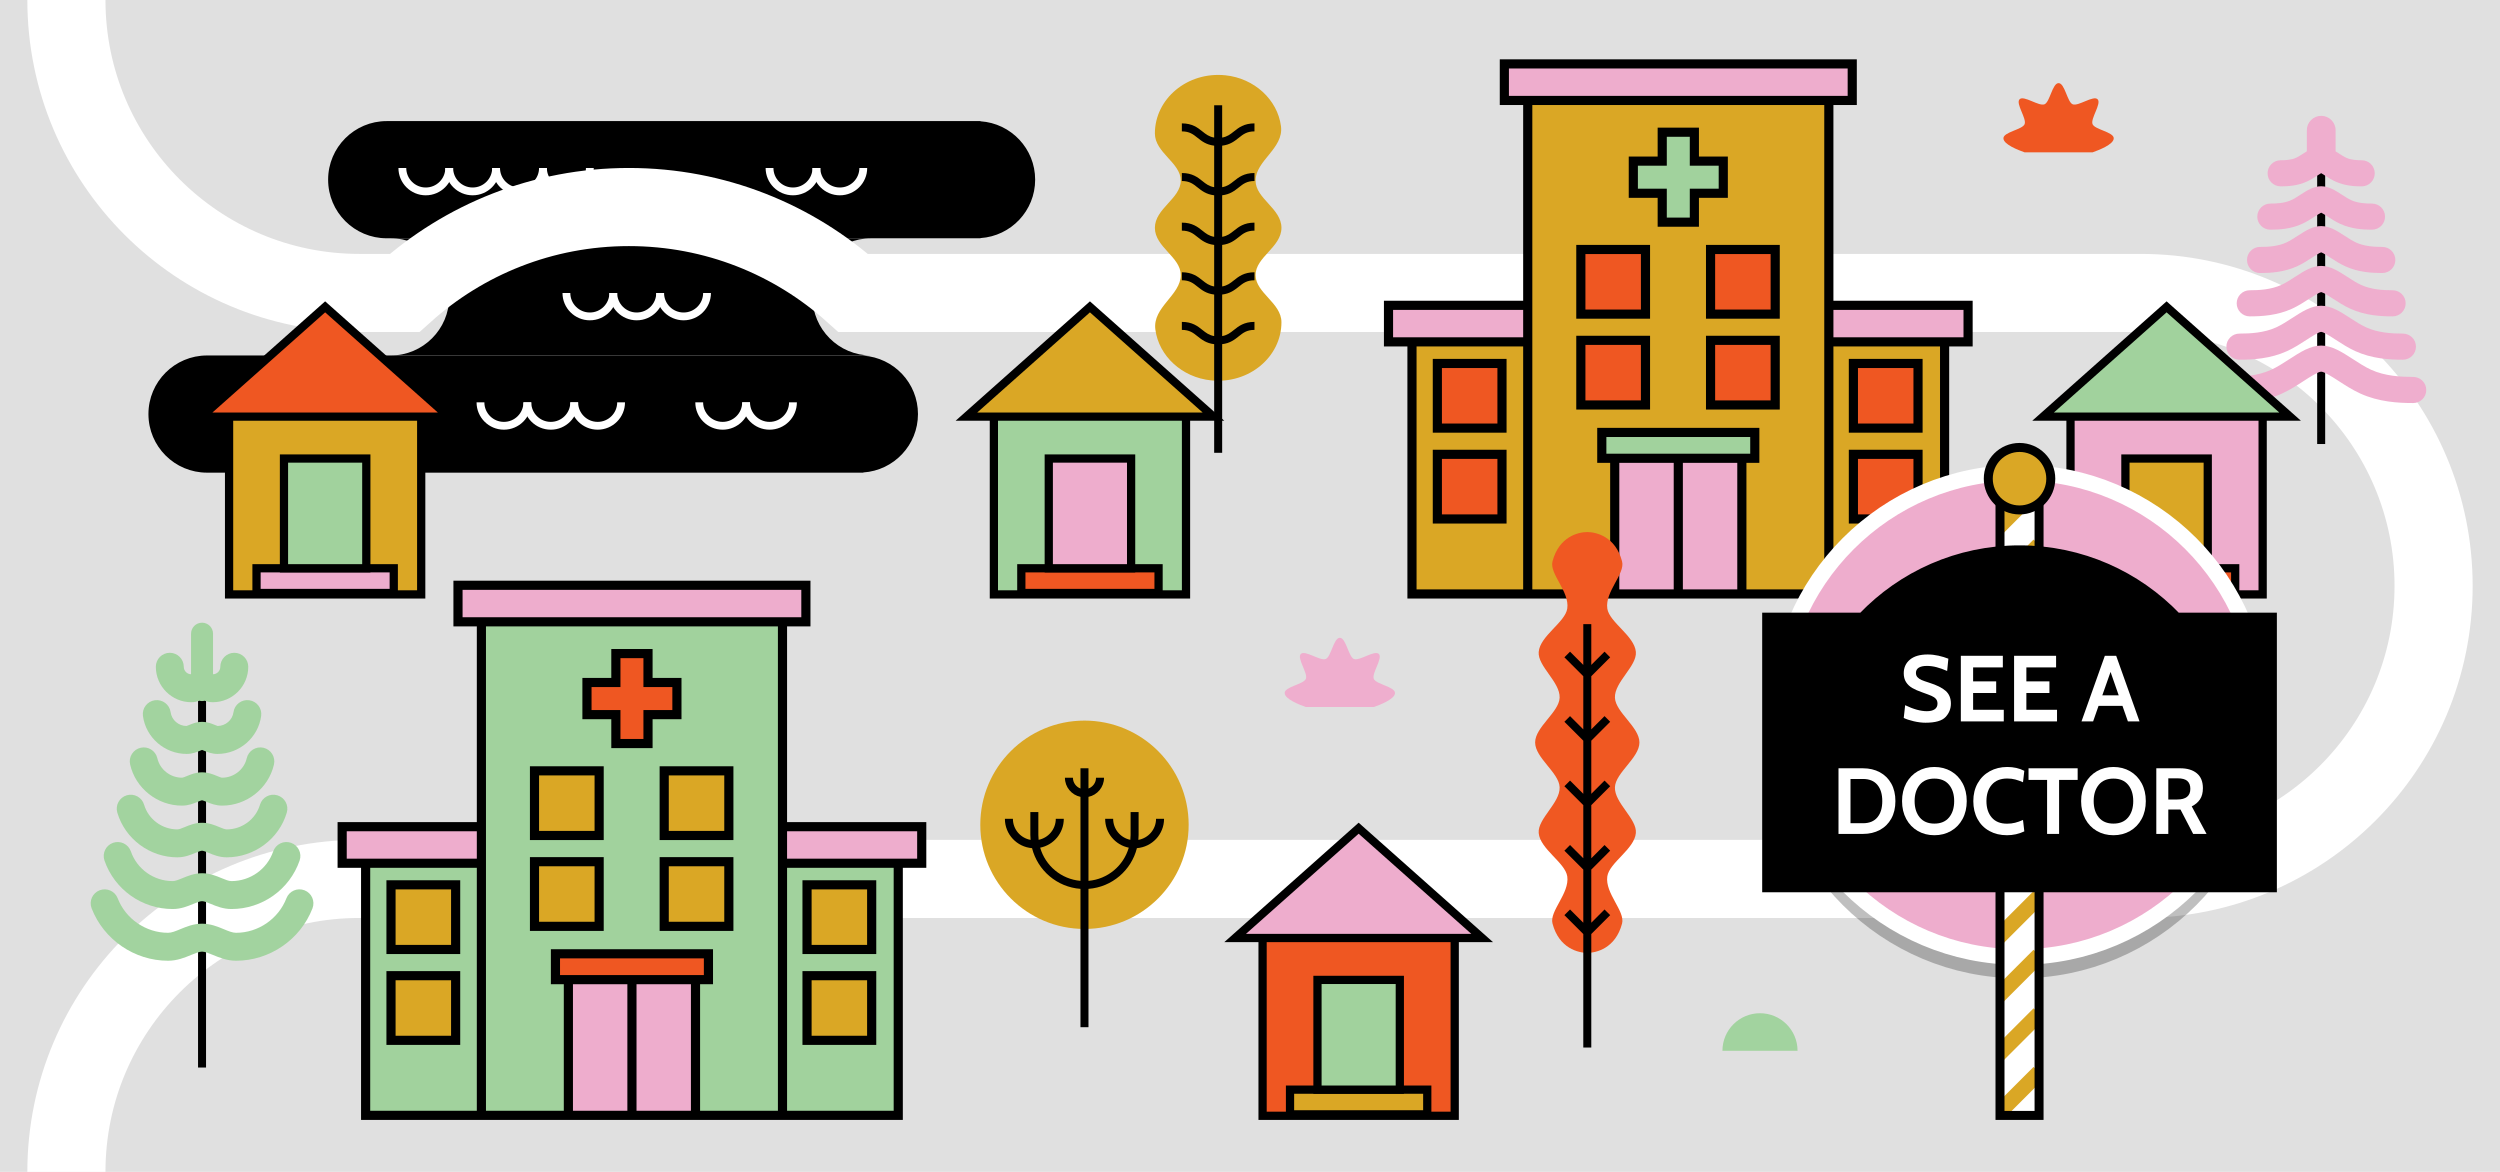 <?xml version="1.0" encoding="UTF-8"?>
<svg width="320px" height="150px" viewBox="0 0 320 150" version="1.1" xmlns="http://www.w3.org/2000/svg" xmlns:xlink="http://www.w3.org/1999/xlink">
    <!-- Generator: sketchtool 50.2 (55047) - http://www.bohemiancoding.com/sketch -->
    <title>AD9A7D49-E148-4C58-AD2F-F25C46D948FE</title>
    <desc>Created with sketchtool.</desc>
    <defs>
        <polygon id="path-1" points="0 150 320 150 320 0 0 0"></polygon>
    </defs>
    <g id="home" stroke="none" stroke-width="1" fill="none" fill-rule="evenodd">
        <g id="home_mobile_collapse" transform="translate(0, -481)">
            <g id="doctor" transform="translate(0, 481)">
                <polygon id="Fill-1" fill="#E0E0E0" points="0 150 320 150 320 0 0 0"></polygon>
                <g id="Group-176">
                    <path d="M132.5,23 C132.5,19.026 129.408,15.783 125.5,15.525 L125.5,15.5 L49.5,15.5 C45.358,15.5 42,18.857 42,23 C42,27.143 45.358,30.5 49.5,30.5 L125.5,30.5 L125.5,30.475 C129.408,30.217 132.5,26.974 132.5,23" id="Fill-2" fill="#000000"></path>
                    <path d="M117.5,53 C117.5,49.026 114.408,45.783 110.5,45.525 L110.5,45.5 L26.5,45.5 C22.358,45.5 19,48.857 19,53 C19,57.143 22.358,60.5 26.5,60.5 L110.5,60.5 L110.5,60.475 C114.408,60.217 117.5,56.974 117.5,53" id="Fill-4" fill="#000000"></path>
                    <path d="M104,38 C104,33.857 107.358,30.5 111.5,30.5 L50,30.5 C54.142,30.5 57.5,33.857 57.5,38 C57.5,42.143 54.142,45.5 50,45.5 L111.5,45.5 C107.358,45.5 104,42.143 104,38" id="Fill-6" fill="#000000"></path>
                    <path d="M57.5,21.5 C57.5,23.157 56.157,24.5 54.5,24.5 C52.843,24.5 51.5,23.157 51.5,21.5" id="Stroke-8" stroke="#FFFFFF"></path>
                    <path d="M63.5,21.5 C63.5,23.157 62.157,24.5 60.5,24.5 C58.843,24.5 57.5,23.157 57.5,21.5" id="Stroke-10" stroke="#FFFFFF"></path>
                    <path d="M69.5,21.5 C69.5,23.157 68.157,24.5 66.5,24.5 C64.843,24.5 63.5,23.157 63.5,21.5" id="Stroke-12" stroke="#FFFFFF"></path>
                    <path d="M75.5,21.5 C75.5,23.157 74.157,24.5 72.5,24.5 C70.843,24.5 69.5,23.157 69.5,21.5" id="Stroke-14" stroke="#FFFFFF"></path>
                    <path d="M104.5,21.5 C104.5,23.157 103.157,24.5 101.5,24.5 C99.843,24.5 98.5,23.157 98.5,21.5" id="Stroke-16" stroke="#FFFFFF"></path>
                    <path d="M110.5,21.5 C110.5,23.157 109.157,24.5 107.5,24.5 C105.843,24.5 104.5,23.157 104.5,21.5" id="Stroke-18" stroke="#FFFFFF"></path>
                    <path d="M78.5,37.5 C78.5,39.157 77.157,40.5 75.5,40.5 C73.843,40.5 72.5,39.157 72.5,37.5" id="Stroke-20" stroke="#FFFFFF"></path>
                    <path d="M84.5,37.5 C84.5,39.157 83.157,40.5 81.5,40.5 C79.843,40.5 78.5,39.157 78.5,37.5" id="Stroke-22" stroke="#FFFFFF"></path>
                    <path d="M90.5,37.5 C90.5,39.157 89.157,40.5 87.5,40.5 C85.843,40.5 84.5,39.157 84.5,37.5" id="Stroke-24" stroke="#FFFFFF"></path>
                    <path d="M67.5,51.5 C67.5,53.157 66.157,54.5 64.5,54.5 C62.843,54.5 61.5,53.157 61.5,51.5" id="Stroke-26" stroke="#FFFFFF"></path>
                    <path d="M73.5,51.5 C73.5,53.157 72.157,54.5 70.5,54.5 C68.843,54.5 67.5,53.157 67.5,51.5" id="Stroke-28" stroke="#FFFFFF"></path>
                    <path d="M79.5,51.5 C79.5,53.157 78.157,54.5 76.5,54.5 C74.843,54.5 73.5,53.157 73.5,51.5" id="Stroke-30" stroke="#FFFFFF"></path>
                    <path d="M95.5,51.5 C95.5,53.157 94.157,54.5 92.5,54.5 C90.843,54.5 89.5,53.157 89.5,51.5" id="Stroke-32" stroke="#FFFFFF"></path>
                    <path d="M101.5,51.5 C101.5,53.157 100.157,54.5 98.5,54.5 C96.843,54.5 95.5,53.157 95.5,51.5" id="Stroke-34" stroke="#FFFFFF"></path>
                    <path d="M8.5,150 C8.5,129.289 25.29,112.5 46,112.5 L274,112.5 C294.71,112.5 311.5,95.711 311.5,75 C311.5,54.289 294.71,37.5 274,37.5 L109.215,37.5 C101.602,30.663 91.538,26.5 80.5,26.5 C69.462,26.5 59.398,30.663 51.785,37.5 L46,37.5 C25.29,37.5 8.5,20.711 8.5,0" id="Stroke-36" stroke="#FFFFFF" stroke-width="10"></path>
                    <mask id="mask-2" fill="white">
                        <use xlink:href="#path-1"></use>
                    </mask>
                    <g id="Clip-39"></g>
                    <polygon id="Fill-38" fill="#000000" mask="url(#mask-2)" points="296.598 56.835 297.622 56.835 297.622 19.335 296.598 19.335"></polygon>
                    <path d="M291.923,23.855 C292.862,23.855 294.096,23.784 295.304,23.229 C295.802,23 296.239,22.716 296.625,22.466 C296.769,22.375 296.959,22.25 297.11,22.163 C297.26,22.25 297.45,22.375 297.594,22.466 C297.98,22.716 298.417,23 298.915,23.229 C300.123,23.784 301.356,23.855 302.296,23.855 C303.219,23.855 303.967,23.107 303.967,22.183 C303.967,21.259 303.219,20.512 302.296,20.512 C301.696,20.512 300.929,20.476 300.309,20.191 C300.031,20.064 299.716,19.86 299.412,19.663 C299.262,19.566 299.111,19.468 298.958,19.375 L298.958,16.668 C298.958,15.652 298.133,14.828 297.117,14.828 C296.1,14.828 295.276,15.652 295.276,16.668 L295.276,19.366 C295.118,19.462 294.962,19.561 294.807,19.663 C294.503,19.86 294.188,20.064 293.91,20.191 C293.29,20.476 292.523,20.512 291.923,20.512 C291,20.512 290.252,21.259 290.252,22.183 C290.252,23.107 291,23.855 291.923,23.855" id="Fill-40" fill="#EFAECE" mask="url(#mask-2)"></path>
                    <path d="M290.604,29.401 C291.74,29.401 293.228,29.316 294.668,28.655 C295.264,28.381 295.8,28.035 296.272,27.729 C296.527,27.563 296.892,27.328 297.11,27.221 C297.329,27.328 297.692,27.563 297.949,27.729 C298.421,28.035 298.955,28.381 299.551,28.655 C300.993,29.316 302.479,29.401 303.615,29.401 C304.538,29.401 305.286,28.653 305.286,27.73 C305.286,26.806 304.538,26.058 303.615,26.058 C302.82,26.058 301.798,26.008 300.945,25.617 C300.57,25.445 300.161,25.18 299.767,24.924 C298.945,24.391 298.096,23.841 297.11,23.841 C296.125,23.841 295.274,24.391 294.454,24.924 C294.058,25.18 293.651,25.445 293.274,25.617 C292.421,26.008 291.399,26.058 290.604,26.058 C289.682,26.058 288.933,26.806 288.933,27.73 C288.933,28.653 289.682,29.401 290.604,29.401" id="Fill-41" fill="#EFAECE" mask="url(#mask-2)"></path>
                    <path d="M289.286,34.948 C290.617,34.948 292.359,34.85 294.033,34.082 C294.727,33.763 295.359,33.353 295.917,32.992 C296.293,32.749 296.846,32.39 297.11,32.296 C297.374,32.39 297.927,32.749 298.303,32.992 C298.861,33.353 299.493,33.763 300.188,34.082 C301.861,34.85 303.603,34.948 304.934,34.948 C305.857,34.948 306.606,34.2 306.606,33.277 C306.606,32.354 305.857,31.605 304.934,31.605 C303.943,31.605 302.667,31.542 301.582,31.044 C301.107,30.826 300.606,30.501 300.121,30.187 C299.131,29.545 298.195,28.938 297.11,28.938 C296.025,28.938 295.09,29.545 294.099,30.187 C293.614,30.501 293.113,30.826 292.639,31.044 C291.554,31.542 290.277,31.605 289.286,31.605 C288.363,31.605 287.615,32.354 287.615,33.277 C287.615,34.2 288.363,34.948 289.286,34.948" id="Fill-42" fill="#EFAECE" mask="url(#mask-2)"></path>
                    <path d="M287.967,40.496 C289.493,40.496 291.49,40.384 293.396,39.509 C294.19,39.144 294.919,38.672 295.563,38.255 C296.062,37.932 296.809,37.447 297.11,37.383 C297.411,37.447 298.158,37.932 298.657,38.255 C299.301,38.672 300.03,39.144 300.824,39.509 C302.73,40.384 304.726,40.496 306.253,40.496 C307.176,40.496 307.925,39.747 307.925,38.824 C307.925,37.901 307.176,37.153 306.253,37.153 C305.067,37.153 303.535,37.075 302.218,36.471 C301.645,36.208 301.05,35.822 300.475,35.449 C299.354,34.723 298.295,34.036 297.11,34.036 C295.925,34.036 294.866,34.723 293.745,35.45 C293.17,35.822 292.575,36.208 292.002,36.471 C290.684,37.075 289.154,37.153 287.967,37.153 C287.044,37.153 286.296,37.901 286.296,38.824 C286.296,39.747 287.044,40.496 287.967,40.496" id="Fill-43" fill="#EFAECE" mask="url(#mask-2)"></path>
                    <path d="M286.648,46.043 C288.37,46.043 290.621,45.917 292.76,44.936 C293.651,44.526 294.479,43.99 295.208,43.518 C295.834,43.112 296.78,42.499 297.104,42.477 C297.44,42.499 298.386,43.112 299.012,43.518 C299.741,43.99 300.568,44.526 301.46,44.936 C303.599,45.917 305.85,46.043 307.572,46.043 C308.495,46.043 309.243,45.294 309.243,44.371 C309.243,43.448 308.495,42.7 307.572,42.7 C306.19,42.7 304.404,42.608 302.854,41.897 C302.183,41.589 301.495,41.144 300.83,40.712 C299.577,39.9 298.394,39.134 297.11,39.134 C295.826,39.134 294.643,39.9 293.39,40.712 C292.725,41.144 292.037,41.589 291.365,41.897 C289.815,42.608 288.03,42.7 286.648,42.7 C285.725,42.7 284.977,43.448 284.977,44.371 C284.977,45.294 285.725,46.043 286.648,46.043" id="Fill-44" fill="#EFAECE" mask="url(#mask-2)"></path>
                    <path d="M308.891,48.247 C307.313,48.247 305.273,48.142 303.491,47.324 C302.721,46.971 301.94,46.465 301.184,45.975 C299.801,45.078 298.494,44.231 297.11,44.231 C295.726,44.231 294.42,45.078 293.037,45.975 C292.281,46.465 291.5,46.971 290.73,47.324 C288.947,48.142 286.907,48.247 285.329,48.247 C284.407,48.247 283.658,48.995 283.658,49.918 C283.658,50.842 284.407,51.59 285.329,51.59 C287.247,51.59 289.753,51.45 292.124,50.362 C293.114,49.908 294.038,49.309 294.854,48.78 C295.595,48.3 296.715,47.574 297.11,47.574 C297.505,47.574 298.625,48.3 299.366,48.78 C300.182,49.309 301.106,49.908 302.097,50.362 C304.468,51.45 306.973,51.59 308.891,51.59 C309.814,51.59 310.562,50.842 310.562,49.918 C310.562,48.995 309.814,48.247 308.891,48.247" id="Fill-45" fill="#EFAECE" mask="url(#mask-2)"></path>
                    <polygon id="Fill-46" fill="#000000" mask="url(#mask-2)" points="26.373 136.64 25.349 136.64 25.351 85.94 26.375 85.94"></polygon>
                    <path d="M24.486,89.885 C24.903,89.885 25.251,89.792 25.533,89.694 C25.639,89.719 25.748,89.737 25.862,89.737 C25.976,89.737 26.085,89.719 26.191,89.694 C26.472,89.792 26.82,89.885 27.237,89.885 C29.741,89.885 31.777,87.849 31.777,85.345 C31.777,84.358 30.976,83.557 29.989,83.557 C29.002,83.557 28.201,84.358 28.201,85.345 C28.201,85.846 27.818,86.258 27.33,86.304 C27.311,86.297 27.29,86.288 27.268,86.28 L27.268,81.111 C27.268,80.333 26.638,79.704 25.862,79.704 C25.085,79.704 24.455,80.333 24.455,81.111 L24.455,86.28 C24.434,86.288 24.413,86.297 24.394,86.304 C23.906,86.258 23.523,85.846 23.523,85.345 C23.523,84.358 22.722,83.557 21.735,83.557 C20.747,83.557 19.947,84.358 19.947,85.345 C19.947,87.849 21.983,89.885 24.486,89.885" id="Fill-47" fill="#A2D39F" mask="url(#mask-2)"></path>
                    <path d="M23.892,96.503 C24.613,96.503 25.181,96.268 25.596,96.096 C25.681,96.061 25.788,96.016 25.863,95.989 C25.937,96.016 26.044,96.061 26.129,96.096 C26.544,96.268 27.112,96.503 27.833,96.503 C30.65,96.503 33.056,94.412 33.43,91.64 C33.562,90.661 32.875,89.761 31.897,89.629 C30.918,89.497 30.018,90.183 29.886,91.162 C29.751,92.16 28.88,92.916 27.856,92.927 C27.785,92.91 27.62,92.842 27.497,92.791 C27.097,92.625 26.547,92.398 25.863,92.398 C25.178,92.398 24.629,92.625 24.228,92.791 C24.105,92.842 23.941,92.91 23.87,92.927 C22.845,92.916 21.975,92.16 21.84,91.162 C21.707,90.184 20.808,89.497 19.829,89.629 C18.85,89.761 18.163,90.661 18.296,91.64 C18.67,94.412 21.076,96.503 23.892,96.503" id="Fill-48" fill="#A2D39F" mask="url(#mask-2)"></path>
                    <path d="M23.296,103.121 C24.128,103.121 24.81,102.838 25.308,102.632 C25.493,102.555 25.772,102.439 25.857,102.433 C25.951,102.439 26.231,102.555 26.415,102.632 C26.914,102.838 27.596,103.121 28.428,103.121 C31.581,103.121 34.374,100.905 35.068,97.853 C35.287,96.891 34.685,95.933 33.722,95.713 C32.759,95.494 31.8,96.097 31.581,97.059 C31.254,98.5 29.927,99.545 28.428,99.545 C28.308,99.545 28.017,99.424 27.784,99.327 C27.277,99.117 26.646,98.856 25.862,98.856 C25.078,98.856 24.447,99.117 23.94,99.327 C23.707,99.424 23.416,99.545 23.296,99.545 C21.796,99.545 20.47,98.5 20.142,97.059 C19.923,96.097 18.965,95.494 18.002,95.713 C17.039,95.933 16.436,96.891 16.655,97.853 C17.35,100.905 20.143,103.121 23.296,103.121" id="Fill-49" fill="#A2D39F" mask="url(#mask-2)"></path>
                    <path d="M22.701,109.739 C23.643,109.739 24.407,109.422 25.021,109.168 C25.335,109.038 25.69,108.89 25.862,108.89 C26.034,108.89 26.389,109.038 26.702,109.168 C27.317,109.422 28.081,109.739 29.023,109.739 C32.554,109.739 35.714,107.386 36.708,104.018 C36.988,103.071 36.446,102.077 35.499,101.798 C34.552,101.517 33.558,102.059 33.278,103.006 C32.729,104.864 30.98,106.163 29.023,106.163 C28.793,106.163 28.442,106.017 28.071,105.864 C27.481,105.619 26.745,105.314 25.862,105.314 C24.978,105.314 24.243,105.619 23.653,105.864 C23.282,106.017 22.931,106.163 22.701,106.163 C20.744,106.163 18.994,104.864 18.446,103.006 C18.166,102.058 17.171,101.517 16.225,101.798 C15.278,102.077 14.737,103.071 15.016,104.018 C16.01,107.386 19.17,109.739 22.701,109.739" id="Fill-50" fill="#A2D39F" mask="url(#mask-2)"></path>
                    <path d="M22.106,116.356 C23.158,116.356 24.032,115.995 24.734,115.704 C25.174,115.521 25.59,115.349 25.862,115.349 C26.133,115.349 26.549,115.521 26.989,115.704 C27.692,115.995 28.566,116.356 29.618,116.356 C33.555,116.356 37.064,113.864 38.35,110.153 C38.673,109.22 38.179,108.202 37.246,107.878 C36.313,107.554 35.294,108.048 34.971,108.982 C34.184,111.253 32.032,112.78 29.618,112.78 C29.277,112.78 28.851,112.604 28.358,112.399 C27.684,112.121 26.845,111.773 25.862,111.773 C24.879,111.773 24.04,112.121 23.366,112.399 C22.873,112.604 22.446,112.78 22.106,112.78 C19.691,112.78 17.54,111.253 16.752,108.982 C16.429,108.048 15.41,107.554 14.477,107.878 C13.544,108.202 13.05,109.22 13.374,110.153 C14.659,113.864 18.168,116.356 22.106,116.356" id="Fill-51" fill="#A2D39F" mask="url(#mask-2)"></path>
                    <path d="M38.975,113.956 C38.054,113.6 37.018,114.058 36.662,114.978 C35.639,117.622 33.047,119.398 30.214,119.398 C29.763,119.398 29.245,119.185 28.646,118.935 C27.849,118.605 26.945,118.231 25.863,118.231 C24.78,118.231 23.877,118.605 23.079,118.935 C22.48,119.185 21.963,119.398 21.512,119.398 C18.678,119.398 16.087,117.622 15.063,114.978 C14.707,114.058 13.671,113.6 12.75,113.956 C11.829,114.312 11.371,115.348 11.728,116.269 C13.281,120.28 17.212,122.975 21.512,122.975 C22.674,122.975 23.658,122.567 24.448,122.24 C24.985,122.018 25.492,121.808 25.863,121.808 C26.234,121.808 26.741,122.018 27.277,122.24 C28.068,122.567 29.052,122.975 30.214,122.975 C34.513,122.975 38.445,120.28 39.997,116.269 C40.353,115.348 39.896,114.312 38.975,113.956" id="Fill-52" fill="#A2D39F" mask="url(#mask-2)"></path>
                    <polyline id="Fill-53" fill="#A1D29D" mask="url(#mask-2)" points="151.81 53.328 151.81 76.086 127.217 76.086 127.217 53.328"></polyline>
                    <polygon id="Fill-54" fill="#000000" mask="url(#mask-2)" points="152.337 76.613 126.689 76.613 126.689 53.328 127.744 53.328 127.744 75.558 151.282 75.558 151.282 53.328 152.337 53.328"></polygon>
                    <polygon id="Fill-55" fill="#EF5722" mask="url(#mask-2)" points="130.729 75.901 148.295 75.901 148.295 72.739 130.729 72.739"></polygon>
                    <path d="M131.257,75.374 L147.769,75.374 L147.769,73.267 L131.257,73.267 L131.257,75.374 Z M130.202,76.429 L148.823,76.429 L148.823,72.212 L130.202,72.212 L130.202,76.429 Z" id="Fill-56" fill="#000000" mask="url(#mask-2)"></path>
                    <polygon id="Fill-57" fill="#EEADCD" mask="url(#mask-2)" points="134.243 72.739 144.783 72.739 144.783 58.692 134.243 58.692"></polygon>
                    <path d="M134.77,72.212 L144.255,72.212 L144.255,59.22 L134.77,59.22 L134.77,72.212 Z M133.715,73.267 L145.31,73.267 L145.31,58.165 L133.715,58.165 L133.715,73.267 Z" id="Fill-58" fill="#000000" mask="url(#mask-2)"></path>
                    <polygon id="Fill-59" fill="#DAA725" mask="url(#mask-2)" points="123.703 53.328 139.513 39.275 155.323 53.328"></polygon>
                    <path d="M125.089,52.801 L153.936,52.801 L139.512,39.981 L125.089,52.801 Z M156.709,53.856 L122.317,53.856 L139.512,38.571 L156.709,53.856 Z" id="Fill-60" fill="#000000" mask="url(#mask-2)"></path>
                    <polyline id="Fill-61" fill="#DAA725" mask="url(#mask-2)" points="53.915 53.328 53.915 76.086 29.322 76.086 29.322 53.328"></polyline>
                    <polygon id="Fill-62" fill="#000000" mask="url(#mask-2)" points="54.442 76.613 28.794 76.613 28.794 53.328 29.849 53.328 29.849 75.558 53.387 75.558 53.387 53.328 54.442 53.328"></polygon>
                    <polygon id="Fill-63" fill="#EEADCD" mask="url(#mask-2)" points="32.834 75.901 50.401 75.901 50.401 72.739 32.834 72.739"></polygon>
                    <path d="M33.362,75.374 L49.874,75.374 L49.874,73.267 L33.362,73.267 L33.362,75.374 Z M32.307,76.429 L50.929,76.429 L50.929,72.212 L32.307,72.212 L32.307,76.429 Z" id="Fill-64" fill="#000000" mask="url(#mask-2)"></path>
                    <polygon id="Fill-65" fill="#A1D29D" mask="url(#mask-2)" points="36.348 72.739 46.888 72.739 46.888 58.692 36.348 58.692"></polygon>
                    <path d="M36.875,72.212 L46.36,72.212 L46.36,59.22 L36.875,59.22 L36.875,72.212 Z M35.821,73.267 L47.415,73.267 L47.415,58.165 L35.821,58.165 L35.821,73.267 Z" id="Fill-66" fill="#000000" mask="url(#mask-2)"></path>
                    <polygon id="Fill-67" fill="#EF5722" mask="url(#mask-2)" points="25.808 53.328 41.618 39.275 57.428 53.328"></polygon>
                    <path d="M27.194,52.801 L56.041,52.801 L41.618,39.981 L27.194,52.801 Z M58.814,53.856 L24.422,53.856 L41.618,38.571 L58.814,53.856 Z" id="Fill-68" fill="#000000" mask="url(#mask-2)"></path>
                    <polyline id="Fill-69" fill="#EEADCD" mask="url(#mask-2)" points="289.619 53.328 289.619 76.086 265.026 76.086 265.026 53.328"></polyline>
                    <polygon id="Fill-70" fill="#000000" mask="url(#mask-2)" points="290.147 76.613 264.498 76.613 264.498 53.328 265.553 53.328 265.553 75.558 289.091 75.558 289.091 53.328 290.147 53.328"></polygon>
                    <polygon id="Fill-71" fill="#EF5722" mask="url(#mask-2)" points="268.54 75.901 286.106 75.901 286.106 72.739 268.54 72.739"></polygon>
                    <path d="M269.067,75.374 L285.579,75.374 L285.579,73.267 L269.067,73.267 L269.067,75.374 Z M268.012,76.429 L286.633,76.429 L286.633,72.212 L268.012,72.212 L268.012,76.429 Z" id="Fill-72" fill="#000000" mask="url(#mask-2)"></path>
                    <polygon id="Fill-73" fill="#DAA725" mask="url(#mask-2)" points="272.053 72.739 282.593 72.739 282.593 58.692 272.053 58.692"></polygon>
                    <path d="M272.58,72.212 L282.065,72.212 L282.065,59.22 L272.58,59.22 L272.58,72.212 Z M271.525,73.267 L283.12,73.267 L283.12,58.165 L271.525,58.165 L271.525,73.267 Z" id="Fill-74" fill="#000000" mask="url(#mask-2)"></path>
                    <polygon id="Fill-75" fill="#A1D29D" mask="url(#mask-2)" points="261.513 53.328 277.323 39.275 293.133 53.328"></polygon>
                    <path d="M262.899,52.801 L291.746,52.801 L277.323,39.981 L262.899,52.801 Z M294.519,53.856 L260.127,53.856 L277.323,38.571 L294.519,53.856 Z" id="Fill-76" fill="#000000" mask="url(#mask-2)"></path>
                    <polygon id="Fill-77" fill="#DAA725" mask="url(#mask-2)" points="234.092 43.76 234.092 12.858 195.551 12.858 195.551 43.76 180.734 43.76 180.734 76.029 195.551 76.029 206.685 76.029 206.685 58.659 205.03 58.659 205.03 55.352 224.613 55.352 224.613 58.659 222.958 58.659 222.958 76.029 234.092 76.029 248.909 76.029 248.909 43.76"></polygon>
                    <polygon id="Fill-78" fill="#A1D29D" mask="url(#mask-2)" points="209.065 20.624 212.764 20.624 212.764 16.924 216.879 16.924 216.879 20.624 220.578 20.624 220.578 24.738 216.879 24.738 216.879 28.437 212.764 28.437 212.764 24.738 209.065 24.738"></polygon>
                    <polygon id="Fill-79" fill="#EEADCD" mask="url(#mask-2)" points="234.092 43.76 251.915 43.76 251.915 39.081 234.092 39.081"></polygon>
                    <polygon id="Fill-80" fill="#EEADCD" mask="url(#mask-2)" points="177.728 43.76 195.551 43.76 195.551 39.081 177.728 39.081"></polygon>
                    <path d="M213.35,27.852 L216.293,27.852 L216.293,24.152 L219.993,24.152 L219.993,21.209 L216.293,21.209 L216.293,17.509 L213.35,17.509 L213.35,21.209 L209.65,21.209 L209.65,24.152 L213.35,24.152 L213.35,27.852 Z M217.464,29.023 L212.179,29.023 L212.179,25.323 L208.479,25.323 L208.479,20.038 L212.179,20.038 L212.179,16.338 L217.464,16.338 L217.464,20.038 L221.164,20.038 L221.164,25.323 L217.464,25.323 L217.464,29.023 Z" id="Fill-81" fill="#000000" mask="url(#mask-2)"></path>
                    <polygon id="Fill-82" fill="#EEADCD" mask="url(#mask-2)" points="192.556 12.857 237.086 12.857 237.086 8.179 192.556 8.179"></polygon>
                    <polygon id="Fill-83" fill="#EF5722" mask="url(#mask-2)" points="183.981 54.798 192.255 54.798 192.255 46.524 183.981 46.524"></polygon>
                    <path d="M184.566,54.212 L191.669,54.212 L191.669,47.109 L184.566,47.109 L184.566,54.212 Z M183.395,55.384 L192.84,55.384 L192.84,45.938 L183.395,45.938 L183.395,55.384 Z" id="Fill-84" fill="#000000" mask="url(#mask-2)"></path>
                    <polygon id="Fill-85" fill="#EF5722" mask="url(#mask-2)" points="183.981 66.428 192.255 66.428 192.255 58.154 183.981 58.154"></polygon>
                    <path d="M184.566,65.842 L191.669,65.842 L191.669,58.738 L184.566,58.738 L184.566,65.842 Z M183.395,67.014 L192.84,67.014 L192.84,57.568 L183.395,57.568 L183.395,67.014 Z" id="Fill-86" fill="#000000" mask="url(#mask-2)"></path>
                    <polygon id="Fill-87" fill="#EF5722" mask="url(#mask-2)" points="218.952 40.208 227.226 40.208 227.226 31.934 218.952 31.934"></polygon>
                    <path d="M219.537,39.622 L226.64,39.622 L226.64,32.519 L219.537,32.519 L219.537,39.622 Z M218.366,40.794 L227.811,40.794 L227.811,31.348 L218.366,31.348 L218.366,40.794 Z" id="Fill-88" fill="#000000" mask="url(#mask-2)"></path>
                    <polygon id="Fill-89" fill="#EF5722" mask="url(#mask-2)" points="218.952 51.838 227.226 51.838 227.226 43.564 218.952 43.564"></polygon>
                    <path d="M219.537,51.252 L226.64,51.252 L226.64,44.148 L219.537,44.148 L219.537,51.252 Z M218.366,52.423 L227.811,52.423 L227.811,42.978 L218.366,42.978 L218.366,52.423 Z" id="Fill-90" fill="#000000" mask="url(#mask-2)"></path>
                    <polygon id="Fill-91" fill="#EF5722" mask="url(#mask-2)" points="202.348 40.208 210.623 40.208 210.623 31.934 202.348 31.934"></polygon>
                    <path d="M202.934,39.622 L210.037,39.622 L210.037,32.519 L202.934,32.519 L202.934,39.622 Z M201.762,40.794 L211.208,40.794 L211.208,31.348 L201.762,31.348 L201.762,40.794 Z" id="Fill-92" fill="#000000" mask="url(#mask-2)"></path>
                    <polygon id="Fill-93" fill="#EF5722" mask="url(#mask-2)" points="202.348 51.838 210.623 51.838 210.623 43.564 202.348 43.564"></polygon>
                    <path d="M202.934,51.252 L210.037,51.252 L210.037,44.148 L202.934,44.148 L202.934,51.252 Z M201.762,52.423 L211.208,52.423 L211.208,42.978 L201.762,42.978 L201.762,52.423 Z" id="Fill-94" fill="#000000" mask="url(#mask-2)"></path>
                    <polygon id="Fill-95" fill="#EF5722" mask="url(#mask-2)" points="237.234 54.798 245.508 54.798 245.508 46.524 237.234 46.524"></polygon>
                    <path d="M237.819,54.212 L244.922,54.212 L244.922,47.109 L237.819,47.109 L237.819,54.212 Z M236.648,55.384 L246.093,55.384 L246.093,45.938 L236.648,45.938 L236.648,55.384 Z" id="Fill-96" fill="#000000" mask="url(#mask-2)"></path>
                    <polygon id="Fill-97" fill="#EF5722" mask="url(#mask-2)" points="237.234 66.428 245.508 66.428 245.508 58.154 237.234 58.154"></polygon>
                    <path d="M237.819,65.842 L244.922,65.842 L244.922,58.738 L237.819,58.738 L237.819,65.842 Z M236.648,67.014 L246.093,67.014 L246.093,57.568 L236.648,57.568 L236.648,67.014 Z" id="Fill-98" fill="#000000" mask="url(#mask-2)"></path>
                    <polygon id="Fill-99" fill="#A1D29D" mask="url(#mask-2)" points="205.03 58.659 224.613 58.659 224.613 55.351 205.03 55.351"></polygon>
                    <polygon id="Fill-100" fill="#EEADCD" mask="url(#mask-2)" points="206.685 58.659 206.685 76.028 214.821 76.028 222.958 76.028 222.958 58.659"></polygon>
                    <path d="M234.678,43.174 L251.329,43.174 L251.329,39.667 L234.678,39.667 L234.678,43.174 Z M234.677,75.442 L248.323,75.442 L248.323,44.345 L234.677,44.345 L234.677,75.442 Z M223.543,75.442 L223.543,59.245 L225.199,59.245 L225.199,54.766 L204.444,54.766 L204.444,59.245 L206.1,59.245 L206.1,75.442 L196.137,75.442 L196.137,13.443 L233.506,13.443 L233.506,75.442 L223.543,75.442 Z M205.616,58.074 L224.028,58.074 L224.028,55.937 L205.616,55.937 L205.616,58.074 Z M215.407,75.442 L222.372,75.442 L222.372,59.245 L215.407,59.245 L215.407,75.442 Z M207.271,75.442 L214.236,75.442 L214.236,59.245 L207.271,59.245 L207.271,75.442 Z M193.142,12.273 L236.501,12.273 L236.501,8.765 L193.142,8.765 L193.142,12.273 Z M178.314,43.174 L194.965,43.174 L194.965,39.667 L178.314,39.667 L178.314,43.174 Z M181.319,75.442 L194.965,75.442 L194.965,44.345 L181.319,44.345 L181.319,75.442 Z M234.677,38.495 L234.677,13.443 L237.672,13.443 L237.672,7.594 L191.971,7.594 L191.971,13.443 L194.965,13.443 L194.965,38.495 L177.143,38.495 L177.143,44.346 L180.148,44.346 L180.148,76.613 L194.965,76.613 L206.1,76.613 L214.236,76.613 L215.407,76.613 L223.543,76.613 L234.677,76.613 L249.495,76.613 L249.495,44.346 L252.5,44.346 L252.5,38.495 L234.677,38.495 Z" id="Fill-101" fill="#000000" mask="url(#mask-2)"></path>
                    <polygon id="Fill-102" fill="#A1D29D" mask="url(#mask-2)" points="100.159 110.494 100.159 79.593 61.618 79.593 61.618 110.494 46.801 110.494 46.801 142.763 61.618 142.763 72.752 142.763 72.752 125.394 71.097 125.394 71.097 122.087 90.68 122.087 90.68 125.394 89.025 125.394 89.025 142.763 100.159 142.763 114.976 142.763 114.976 110.494"></polygon>
                    <polygon id="Fill-103" fill="#EF5722" mask="url(#mask-2)" points="75.132 87.359 78.832 87.359 78.832 83.659 82.946 83.659 82.946 87.359 86.646 87.359 86.646 91.472 82.946 91.472 82.946 95.172 78.832 95.172 78.832 91.472 75.132 91.472"></polygon>
                    <polygon id="Fill-104" fill="#EEADCD" mask="url(#mask-2)" points="100.159 110.494 117.982 110.494 117.982 105.816 100.159 105.816"></polygon>
                    <polygon id="Fill-105" fill="#EEADCD" mask="url(#mask-2)" points="43.796 110.494 61.619 110.494 61.619 105.816 43.796 105.816"></polygon>
                    <path d="M79.418,94.587 L82.359,94.587 L82.359,90.887 L86.061,90.887 L86.061,87.944 L82.359,87.944 L82.359,84.245 L79.418,84.245 L79.418,87.944 L75.718,87.944 L75.718,90.887 L79.418,90.887 L79.418,94.587 Z M83.531,95.759 L78.246,95.759 L78.246,92.059 L74.546,92.059 L74.546,86.774 L78.246,86.774 L78.246,83.073 L83.531,83.073 L83.531,86.774 L87.231,86.774 L87.231,92.059 L83.531,92.059 L83.531,95.759 Z" id="Fill-106" fill="#000000" mask="url(#mask-2)"></path>
                    <polygon id="Fill-107" fill="#EEADCD" mask="url(#mask-2)" points="58.624 79.593 103.154 79.593 103.154 74.914 58.624 74.914"></polygon>
                    <polygon id="Fill-108" fill="#DAA725" mask="url(#mask-2)" points="50.048 121.533 58.322 121.533 58.322 113.259 50.048 113.259"></polygon>
                    <path d="M50.634,120.947 L57.737,120.947 L57.737,113.843 L50.634,113.843 L50.634,120.947 Z M49.463,122.118 L58.908,122.118 L58.908,112.673 L49.463,112.673 L49.463,122.118 Z" id="Fill-109" fill="#000000" mask="url(#mask-2)"></path>
                    <polygon id="Fill-110" fill="#DAA725" mask="url(#mask-2)" points="50.048 133.162 58.322 133.162 58.322 124.888 50.048 124.888"></polygon>
                    <path d="M50.634,132.577 L57.737,132.577 L57.737,125.473 L50.634,125.473 L50.634,132.577 Z M49.463,133.748 L58.908,133.748 L58.908,124.302 L49.463,124.302 L49.463,133.748 Z" id="Fill-111" fill="#000000" mask="url(#mask-2)"></path>
                    <polygon id="Fill-112" fill="#DAA725" mask="url(#mask-2)" points="85.019 106.943 93.293 106.943 93.293 98.669 85.019 98.669"></polygon>
                    <path d="M85.604,106.357 L92.707,106.357 L92.707,99.253 L85.604,99.253 L85.604,106.357 Z M84.432,107.528 L93.878,107.528 L93.878,98.083 L84.432,98.083 L84.432,107.528 Z" id="Fill-113" fill="#000000" mask="url(#mask-2)"></path>
                    <polygon id="Fill-114" fill="#DAA725" mask="url(#mask-2)" points="85.019 118.572 93.293 118.572 93.293 110.298 85.019 110.298"></polygon>
                    <path d="M85.604,117.986 L92.707,117.986 L92.707,110.883 L85.604,110.883 L85.604,117.986 Z M84.432,119.158 L93.878,119.158 L93.878,109.712 L84.432,109.712 L84.432,119.158 Z" id="Fill-115" fill="#000000" mask="url(#mask-2)"></path>
                    <polygon id="Fill-116" fill="#DAA725" mask="url(#mask-2)" points="68.416 106.943 76.69 106.943 76.69 98.669 68.416 98.669"></polygon>
                    <path d="M69.001,106.357 L76.105,106.357 L76.105,99.253 L69.001,99.253 L69.001,106.357 Z M67.83,107.528 L77.276,107.528 L77.276,98.083 L67.83,98.083 L67.83,107.528 Z" id="Fill-117" fill="#000000" mask="url(#mask-2)"></path>
                    <polygon id="Fill-118" fill="#DAA725" mask="url(#mask-2)" points="68.416 118.572 76.69 118.572 76.69 110.298 68.416 110.298"></polygon>
                    <path d="M69.001,117.986 L76.105,117.986 L76.105,110.883 L69.001,110.883 L69.001,117.986 Z M67.83,119.158 L77.276,119.158 L77.276,109.712 L67.83,109.712 L67.83,119.158 Z" id="Fill-119" fill="#000000" mask="url(#mask-2)"></path>
                    <polygon id="Fill-120" fill="#DAA725" mask="url(#mask-2)" points="103.301 121.533 111.575 121.533 111.575 113.259 103.301 113.259"></polygon>
                    <path d="M103.886,120.947 L110.989,120.947 L110.989,113.843 L103.886,113.843 L103.886,120.947 Z M102.715,122.118 L112.161,122.118 L112.161,112.673 L102.715,112.673 L102.715,122.118 Z" id="Fill-121" fill="#000000" mask="url(#mask-2)"></path>
                    <polygon id="Fill-122" fill="#DAA725" mask="url(#mask-2)" points="103.301 133.162 111.575 133.162 111.575 124.888 103.301 124.888"></polygon>
                    <path d="M103.886,132.577 L110.989,132.577 L110.989,125.473 L103.886,125.473 L103.886,132.577 Z M102.715,133.748 L112.161,133.748 L112.161,124.302 L102.715,124.302 L102.715,133.748 Z" id="Fill-123" fill="#000000" mask="url(#mask-2)"></path>
                    <polygon id="Fill-124" fill="#EF5722" mask="url(#mask-2)" points="71.098 125.395 90.681 125.395 90.681 122.087 71.098 122.087"></polygon>
                    <polygon id="Fill-125" fill="#EEADCD" mask="url(#mask-2)" points="72.752 125.394 72.752 142.762 80.888 142.762 89.025 142.762 89.025 125.394"></polygon>
                    <path d="M100.745,109.909 L117.396,109.909 L117.396,106.401 L100.745,106.401 L100.745,109.909 Z M100.745,142.178 L114.391,142.178 L114.391,111.08 L100.745,111.08 L100.745,142.178 Z M89.611,142.178 L89.611,125.98 L91.266,125.98 L91.266,121.501 L70.512,121.501 L70.512,125.98 L72.167,125.98 L72.167,142.178 L62.204,142.178 L62.204,80.179 L99.573,80.179 L99.573,142.178 L89.611,142.178 Z M71.683,124.809 L90.095,124.809 L90.095,122.672 L71.683,122.672 L71.683,124.809 Z M81.474,142.178 L88.439,142.178 L88.439,125.981 L81.474,125.981 L81.474,142.178 Z M73.338,142.178 L80.303,142.178 L80.303,125.981 L73.338,125.981 L73.338,142.178 Z M59.209,79.007 L102.568,79.007 L102.568,75.5 L59.209,75.5 L59.209,79.007 Z M44.382,109.909 L61.033,109.909 L61.033,106.401 L44.382,106.401 L44.382,109.909 Z M47.387,142.178 L61.033,142.178 L61.033,111.08 L47.387,111.08 L47.387,142.178 Z M100.745,105.23 L100.745,80.179 L103.74,80.179 L103.74,74.329 L58.038,74.329 L58.038,80.179 L61.033,80.179 L61.033,105.23 L43.21,105.23 L43.21,111.08 L46.215,111.08 L46.215,143.349 L61.033,143.349 L72.167,143.349 L80.303,143.349 L81.474,143.349 L89.611,143.349 L100.745,143.349 L115.562,143.349 L115.562,111.08 L118.567,111.08 L118.567,105.23 L100.745,105.23 Z" id="Fill-126" fill="#000000" mask="url(#mask-2)"></path>
                    <path d="M152.148,105.571 C152.148,112.936 146.178,118.906 138.812,118.906 C131.447,118.906 125.478,112.936 125.478,105.571 C125.478,98.206 131.447,92.236 138.812,92.236 C146.178,92.236 152.148,98.206 152.148,105.571" id="Fill-127" fill="#DAA725" mask="url(#mask-2)"></path>
                    <path d="M148.998,104.81 L147.974,104.81 C147.974,106.159 146.994,107.277 145.709,107.505 C145.728,107.296 145.741,107.085 145.741,106.872 L145.741,103.943 L144.717,103.943 L144.717,106.872 C144.717,107.083 144.705,107.292 144.683,107.498 C143.43,107.245 142.484,106.135 142.484,104.81 L141.46,104.81 C141.46,106.632 142.761,108.156 144.482,108.503 C143.818,110.809 141.787,112.537 139.325,112.749 L139.325,101.997 C140.46,101.76 141.315,100.752 141.315,99.548 L140.291,99.548 C140.291,100.182 139.887,100.72 139.325,100.929 L139.325,98.341 L138.3,98.341 L138.3,100.929 C137.738,100.72 137.334,100.182 137.334,99.548 L136.31,99.548 C136.31,100.752 137.165,101.76 138.3,101.997 L138.3,112.749 C135.838,112.537 133.807,110.809 133.143,108.503 C134.864,108.156 136.165,106.632 136.165,104.81 L135.141,104.81 C135.141,106.135 134.195,107.245 132.942,107.498 C132.92,107.292 132.908,107.083 132.908,106.872 L132.908,103.943 L131.884,103.943 L131.884,106.872 C131.884,107.085 131.897,107.296 131.916,107.505 C130.632,107.277 129.652,106.159 129.652,104.81 L128.627,104.81 C128.627,106.789 130.161,108.412 132.102,108.563 C132.819,111.407 135.293,113.552 138.3,113.774 L138.3,131.484 L139.325,131.484 L139.325,113.774 C142.332,113.552 144.806,111.407 145.523,108.563 C147.464,108.413 148.998,106.789 148.998,104.81" id="Fill-128" fill="#000000" mask="url(#mask-2)"></path>
                    <path d="M209.848,95.035 C209.848,97.011 206.782,98.905 206.71,100.765 C206.633,102.771 209.543,104.799 209.391,106.622 C209.221,108.681 205.988,110.419 205.735,112.178 C205.421,114.36 208.042,116.616 207.625,118.212 C206.786,121.42 204.276,121.968 203.172,121.968 C202.069,121.968 199.558,121.42 198.72,118.212 C198.302,116.615 200.923,114.359 200.61,112.177 C200.357,110.419 197.124,108.681 196.953,106.623 C196.802,104.8 199.711,102.771 199.634,100.765 C199.563,98.906 196.496,97.011 196.496,95.035 C196.496,93.06 199.563,91.165 199.634,89.306 C199.711,87.3 196.802,85.271 196.953,83.448 C197.124,81.389 200.357,79.651 200.61,77.893 C200.924,75.711 198.302,73.455 198.72,71.858 C199.559,68.651 202.069,68.103 203.172,68.103 C204.276,68.103 206.786,68.651 207.625,71.859 C208.042,73.455 205.421,75.711 205.735,77.893 C205.988,79.651 209.221,81.39 209.391,83.448 C209.543,85.271 206.633,87.299 206.71,89.305 C206.782,91.165 209.848,93.06 209.848,95.035" id="Fill-129" fill="#F05822" mask="url(#mask-2)"></path>
                    <polygon id="Fill-130" fill="#000000" mask="url(#mask-2)" points="206.103 92.388 205.38 91.663 203.685 93.359 203.685 86.556 206.103 84.137 205.38 83.413 203.685 85.108 203.685 79.89 202.661 79.89 202.661 85.108 200.965 83.413 200.242 84.137 202.661 86.556 202.661 93.359 200.965 91.663 200.242 92.388 202.661 94.806 202.661 101.609 200.965 99.913 200.242 100.638 202.661 103.057 202.661 109.859 200.965 108.163 200.242 108.888 202.661 111.307 202.661 118.109 200.965 116.413 200.242 117.138 202.661 119.557 202.661 134.088 203.685 134.088 203.685 119.557 206.103 117.138 205.38 116.413 203.685 118.109 203.685 111.307 206.103 108.888 205.38 108.163 203.685 109.859 203.685 103.057 206.103 100.638 205.38 99.913 203.685 101.609 203.685 94.806"></polygon>
                    <path d="M164.025,29.162 C164.025,26.682 160.712,25.425 160.712,23.121 C160.712,20.537 164.332,19.014 163.966,16.164 C163.528,12.75 160.542,10.014 156.847,9.637 C151.961,9.138 147.825,12.662 147.825,17.079 C147.825,19.559 151.138,20.817 151.138,23.121 C151.138,25.425 147.825,26.682 147.825,29.162 C147.825,31.642 151.138,32.899 151.138,35.203 C151.138,37.787 147.518,39.31 147.884,42.16 C148.322,45.574 151.308,48.31 155.003,48.687 C159.889,49.186 164.025,45.662 164.025,41.245 C164.025,38.765 160.712,37.507 160.712,35.203 C160.712,32.899 164.025,31.642 164.025,29.162" id="Fill-131" fill="#DAA725" mask="url(#mask-2)"></path>
                    <path d="M158.568,17.635 C159.116,17.197 159.59,16.818 160.572,16.818 L160.572,15.793 C159.231,15.793 158.539,16.347 157.929,16.835 C157.486,17.189 157.088,17.5 156.437,17.609 L156.437,13.471 L155.413,13.471 L155.413,17.609 C154.761,17.5 154.363,17.189 153.921,16.835 C153.311,16.347 152.619,15.793 151.277,15.793 L151.277,16.818 C152.259,16.818 152.733,17.197 153.281,17.635 C153.808,18.056 154.399,18.525 155.413,18.646 L155.413,23.96 C154.761,23.852 154.363,23.541 153.921,23.187 C153.311,22.698 152.619,22.146 151.277,22.146 L151.277,23.169 C152.259,23.169 152.733,23.548 153.281,23.987 C153.808,24.408 154.399,24.877 155.413,24.997 L155.413,30.313 C154.761,30.204 154.363,29.893 153.921,29.539 C153.311,29.051 152.619,28.497 151.277,28.497 L151.277,29.522 C152.259,29.522 152.733,29.901 153.281,30.339 C153.808,30.761 154.399,31.229 155.413,31.35 L155.413,36.664 C154.761,36.556 154.363,36.245 153.921,35.891 C153.311,35.403 152.619,34.85 151.277,34.85 L151.277,35.874 C152.259,35.874 152.733,36.252 153.281,36.691 C153.808,37.113 154.399,37.581 155.413,37.701 L155.413,43.017 C154.761,42.908 154.363,42.597 153.921,42.243 C153.311,41.755 152.619,41.201 151.277,41.201 L151.277,42.226 C152.259,42.226 152.733,42.605 153.281,43.043 C153.808,43.465 154.399,43.933 155.413,44.054 L155.413,57.961 L156.437,57.961 L156.437,44.054 C157.451,43.933 158.041,43.465 158.568,43.043 C159.116,42.605 159.59,42.226 160.572,42.226 L160.572,41.201 C159.231,41.201 158.539,41.755 157.929,42.243 C157.486,42.597 157.088,42.908 156.437,43.017 L156.437,37.701 C157.451,37.581 158.041,37.113 158.568,36.691 C159.116,36.252 159.59,35.874 160.572,35.874 L160.572,34.85 C159.231,34.85 158.539,35.403 157.929,35.891 C157.486,36.245 157.088,36.556 156.437,36.664 L156.437,31.35 C157.451,31.229 158.041,30.761 158.568,30.339 C159.116,29.901 159.59,29.522 160.572,29.522 L160.572,28.497 C159.231,28.497 158.539,29.051 157.929,29.539 C157.486,29.893 157.088,30.204 156.437,30.313 L156.437,24.997 C157.451,24.877 158.041,24.408 158.568,23.987 C159.116,23.548 159.59,23.169 160.572,23.169 L160.572,22.146 C159.231,22.146 158.539,22.698 157.929,23.187 C157.486,23.541 157.088,23.852 156.437,23.96 L156.437,18.646 C157.451,18.525 158.041,18.056 158.568,17.635" id="Fill-132" fill="#000000" mask="url(#mask-2)"></path>
                    <path d="M230.086,134.5 C230.086,131.846 227.934,129.693 225.279,129.693 C222.625,129.693 220.472,131.846 220.472,134.5 L230.086,134.5 Z" id="Fill-133" fill="#A2D39F" mask="url(#mask-2)"></path>
                    <path d="M175.849,90.5 C176.64,90.214 178.559,89.496 178.559,88.698 C178.559,87.901 176.137,87.591 175.849,86.897 C175.551,86.179 177.033,84.248 176.491,83.707 C175.949,83.165 174.019,84.646 173.3,84.349 C172.607,84.061 172.297,81.639 171.499,81.639 C170.701,81.639 170.391,84.061 169.698,84.349 C168.978,84.646 167.049,83.165 166.507,83.706 C165.965,84.248 167.447,86.179 167.149,86.897 C166.861,87.591 164.439,87.901 164.439,88.698 C164.439,89.496 166.358,90.214 167.149,90.5 L175.849,90.5 Z" id="Fill-134" fill="#EFAECE" mask="url(#mask-2)"></path>
                    <path d="M267.849,19.5 C268.64,19.214 270.559,18.496 270.559,17.698 C270.559,16.901 268.137,16.591 267.849,15.897 C267.551,15.179 269.033,13.248 268.491,12.707 C267.949,12.165 266.019,13.646 265.3,13.349 C264.607,13.061 264.297,10.639 263.499,10.639 C262.701,10.639 262.391,13.061 261.698,13.349 C260.978,13.646 259.049,12.165 258.507,12.706 C257.965,13.248 259.447,15.179 259.149,15.897 C258.861,16.591 256.439,16.901 256.439,17.698 C256.439,18.496 258.358,19.214 259.149,19.5 L267.849,19.5 Z" id="Fill-135" fill="#EF5722" mask="url(#mask-2)"></path>
                    <polyline id="Fill-136" fill="#EF5722" mask="url(#mask-2)" points="186.203 120.064 186.203 142.821 161.61 142.821 161.61 120.064"></polyline>
                    <polygon id="Fill-137" fill="#000000" mask="url(#mask-2)" points="186.731 143.349 161.083 143.349 161.083 120.064 162.137 120.064 162.137 142.294 185.675 142.294 185.675 120.064 186.731 120.064"></polygon>
                    <polygon id="Fill-138" fill="#DAA725" mask="url(#mask-2)" points="165.123 142.636 182.69 142.636 182.69 139.475 165.123 139.475"></polygon>
                    <path d="M165.65,142.109 L182.162,142.109 L182.162,140.002 L165.65,140.002 L165.65,142.109 Z M164.595,143.164 L183.217,143.164 L183.217,138.947 L164.595,138.947 L164.595,143.164 Z" id="Fill-139" fill="#000000" mask="url(#mask-2)"></path>
                    <polygon id="Fill-140" fill="#A1D29D" mask="url(#mask-2)" points="168.637 139.475 179.177 139.475 179.177 125.427 168.637 125.427"></polygon>
                    <path d="M169.164,138.947 L178.649,138.947 L178.649,125.955 L169.164,125.955 L169.164,138.947 Z M168.11,140.002 L179.704,140.002 L179.704,124.9 L168.11,124.9 L168.11,140.002 Z" id="Fill-141" fill="#000000" mask="url(#mask-2)"></path>
                    <polygon id="Fill-142" fill="#EEADCD" mask="url(#mask-2)" points="158.097 120.064 173.907 106.01 189.717 120.064"></polygon>
                    <path d="M159.483,119.536 L188.33,119.536 L173.906,106.715 L159.483,119.536 Z M191.103,120.591 L156.711,120.591 L173.906,105.305 L191.103,120.591 Z" id="Fill-143" fill="#000000" mask="url(#mask-2)"></path>
                    <g id="Group-146" mask="url(#mask-2)" opacity="0.25" stroke="#000000" stroke-width="2">
                        <g transform="translate(227, 62)" id="Stroke-145">
                            <path d="M62.5,31.223 C62.5,48.343 48.621,62.223 31.5,62.223 C14.379,62.223 0.5,48.343 0.5,31.223 C0.5,14.102 14.379,0.223 31.5,0.223 C48.621,0.223 62.5,14.102 62.5,31.223 Z"></path>
                        </g>
                    </g>
                    <path d="M289.5,91.5 C289.5,108.621 275.621,122.5 258.5,122.5 C241.379,122.5 227.5,108.621 227.5,91.5 C227.5,74.379 241.379,60.5 258.5,60.5 C275.621,60.5 289.5,74.379 289.5,91.5" id="Fill-147" fill="#EEADCD" mask="url(#mask-2)"></path>
                    <path d="M289.5,91.5 C289.5,108.621 275.621,122.5 258.5,122.5 C241.379,122.5 227.5,108.621 227.5,91.5 C227.5,74.379 241.379,60.5 258.5,60.5 C275.621,60.5 289.5,74.379 289.5,91.5 Z" id="Stroke-148" stroke="#FFFFFF" stroke-width="2" mask="url(#mask-2)"></path>
                    <polygon id="Fill-149" fill="#FFFFFF" mask="url(#mask-2)" points="256 142.773 261 142.773 261 61.773 256 61.773"></polygon>
                    <polygon id="Fill-150" fill="#DAA725" mask="url(#mask-2)" points="261 137.273 260.293 136.566 256 140.859 256 142.773 256.914 142.773 261 138.687"></polygon>
                    <polygon id="Fill-151" fill="#DAA725" mask="url(#mask-2)" points="261 131.188 261 129.774 260.293 129.066 256 133.359 256 135.774 256.207 135.981"></polygon>
                    <polygon id="Fill-152" fill="#DAA725" mask="url(#mask-2)" points="261 123.688 261 122.273 260.293 121.567 256 125.859 256 128.274 256.207 128.481"></polygon>
                    <polygon id="Fill-153" fill="#DAA725" mask="url(#mask-2)" points="261 116.188 261 114.773 260.293 114.067 256 118.359 256 120.773 256.207 120.981"></polygon>
                    <polygon id="Fill-154" fill="#DAA725" mask="url(#mask-2)" points="261 108.688 261 107.273 260.293 106.567 256 110.859 256 113.273 256.207 113.481"></polygon>
                    <polygon id="Fill-155" fill="#DAA725" mask="url(#mask-2)" points="261 101.188 261 99.773 260.293 99.067 256 103.359 256 105.773 256.207 105.981"></polygon>
                    <polygon id="Fill-156" fill="#DAA725" mask="url(#mask-2)" points="261 93.688 261 92.273 260.293 91.567 256 95.859 256 98.273 256.207 98.481"></polygon>
                    <polygon id="Fill-157" fill="#DAA725" mask="url(#mask-2)" points="261 86.188 261 84.773 260.293 84.067 256 88.359 256 90.773 256.207 90.981"></polygon>
                    <polygon id="Fill-158" fill="#DAA725" mask="url(#mask-2)" points="261 78.688 261 77.273 260.293 76.567 256 80.859 256 83.273 256.207 83.481"></polygon>
                    <polygon id="Fill-159" fill="#DAA725" mask="url(#mask-2)" points="261 71.188 261 69.773 260.293 69.067 256 73.359 256 75.773 256.207 75.981"></polygon>
                    <polygon id="Fill-160" fill="#DAA725" mask="url(#mask-2)" points="261 63.688 261 62.273 260.5 61.773 260.086 61.773 256 65.859 256 68.273 256.207 68.481"></polygon>
                    <path d="M256.575,142.198 L260.425,142.198 L260.425,62.348 L256.575,62.348 L256.575,142.198 Z M255.425,143.349 L261.575,143.349 L261.575,61.199 L255.425,61.199 L255.425,143.349 Z" id="Fill-161" fill="#000000" mask="url(#mask-2)"></path>
                    <path d="M262.5,61.273 C262.5,63.482 260.709,65.273 258.5,65.273 C256.291,65.273 254.5,63.482 254.5,61.273 C254.5,59.064 256.291,57.273 258.5,57.273 C260.709,57.273 262.5,59.064 262.5,61.273" id="Fill-162" fill="#DAA725" mask="url(#mask-2)"></path>
                    <path d="M262.5,61.273 C262.5,63.482 260.709,65.273 258.5,65.273 C256.291,65.273 254.5,63.482 254.5,61.273 C254.5,59.064 256.291,57.273 258.5,57.273 C260.709,57.273 262.5,59.064 262.5,61.273 Z" id="Stroke-163" stroke="#000000" stroke-width="1.151" mask="url(#mask-2)"></path>
                    <path d="M278.692,78.86 C273.597,73.554 266.437,70.247 258.5,70.247 C250.564,70.247 243.404,73.554 238.309,78.86 L226,78.86 L226,113.773 L291,113.773 L291,78.86 L278.692,78.86 Z" id="Fill-164" fill="#000000" mask="url(#mask-2)"></path>
                    <path d="M278.692,78.86 C273.597,73.554 266.437,70.247 258.5,70.247 C250.564,70.247 243.404,73.554 238.309,78.86 L226,78.86 L226,113.773 L291,113.773 L291,78.86 L278.692,78.86 Z" id="Stroke-165" stroke="#000000" stroke-width="0.88" mask="url(#mask-2)"></path>
                    <path d="M244.945,92.317 C244.405,92.189 243.983,92.048 243.679,91.897 L243.859,90.264 C244.915,90.777 245.843,91.033 246.643,91.033 C247.067,91.033 247.399,90.951 247.639,90.787 C247.879,90.623 247.999,90.38 247.999,90.061 C247.999,89.821 247.933,89.623 247.801,89.466 C247.669,89.311 247.479,89.178 247.231,89.071 C246.983,88.963 246.587,88.813 246.043,88.621 C245.531,88.445 245.107,88.258 244.771,88.063 C244.435,87.867 244.169,87.615 243.973,87.306 C243.777,86.999 243.679,86.621 243.679,86.172 C243.679,85.453 243.943,84.873 244.471,84.432 C244.999,83.993 245.755,83.773 246.739,83.773 C247.203,83.773 247.665,83.825 248.125,83.928 C248.585,84.033 249.007,84.161 249.391,84.313 L249.235,85.884 C248.739,85.669 248.285,85.506 247.873,85.399 C247.461,85.291 247.051,85.237 246.643,85.237 C246.187,85.237 245.839,85.313 245.599,85.464 C245.359,85.617 245.239,85.837 245.239,86.125 C245.239,86.349 245.303,86.533 245.431,86.676 C245.559,86.821 245.733,86.941 245.953,87.037 C246.173,87.132 246.499,87.249 246.931,87.384 C247.899,87.689 248.605,88.039 249.049,88.435 C249.493,88.831 249.715,89.373 249.715,90.061 C249.715,90.716 249.487,91.289 249.031,91.777 C248.575,92.264 247.719,92.508 246.463,92.508 C245.991,92.508 245.485,92.445 244.945,92.317" id="Fill-166" fill="#FFFFFF" mask="url(#mask-2)"></path>
                    <polygon id="Fill-167" fill="#FFFFFF" mask="url(#mask-2)" points="250.987 83.941 256.363 83.941 256.363 85.428 252.559 85.428 252.559 87.216 255.511 87.216 255.511 88.705 252.559 88.705 252.559 90.853 256.483 90.853 256.483 92.34 250.987 92.34"></polygon>
                    <polygon id="Fill-168" fill="#FFFFFF" mask="url(#mask-2)" points="257.803 83.941 263.179 83.941 263.179 85.428 259.375 85.428 259.375 87.216 262.327 87.216 262.327 88.705 259.375 88.705 259.375 90.853 263.299 90.853 263.299 92.34 257.803 92.34"></polygon>
                    <path d="M271.195,89.005 L270.151,86.005 L269.095,89.005 L271.195,89.005 Z M271.675,90.349 L268.615,90.349 L267.919,92.341 L266.431,92.341 L269.419,83.942 L270.871,83.942 L273.859,92.341 L272.371,92.341 L271.675,90.349 Z" id="Fill-169" fill="#FFFFFF" mask="url(#mask-2)"></path>
                    <path d="M238.472,105.373 C239.272,105.373 239.882,105.123 240.302,104.623 C240.722,104.123 240.932,103.429 240.932,102.541 C240.932,101.653 240.722,100.959 240.302,100.459 C239.882,99.959 239.272,99.709 238.472,99.709 L236.864,99.709 L236.864,105.373 L238.472,105.373 Z M235.328,98.341 L238.472,98.341 C239.272,98.341 239.986,98.509 240.614,98.845 C241.242,99.181 241.732,99.665 242.084,100.297 C242.436,100.929 242.612,101.677 242.612,102.541 C242.612,103.405 242.436,104.153 242.084,104.785 C241.732,105.417 241.242,105.901 240.614,106.237 C239.986,106.573 239.272,106.741 238.472,106.741 L235.328,106.741 L235.328,98.341 Z" id="Fill-170" fill="#FFFFFF" mask="url(#mask-2)"></path>
                    <path d="M249.481,104.629 C249.917,104.101 250.135,103.405 250.135,102.541 C250.135,101.677 249.917,100.982 249.481,100.453 C249.045,99.925 248.419,99.661 247.603,99.661 C246.787,99.661 246.161,99.925 245.725,100.453 C245.289,100.982 245.071,101.677 245.071,102.541 C245.071,103.405 245.289,104.101 245.725,104.629 C246.161,105.157 246.787,105.421 247.603,105.421 C248.419,105.421 249.045,105.157 249.481,104.629 M245.473,106.363 C244.845,105.999 244.353,105.487 243.997,104.827 C243.641,104.167 243.463,103.405 243.463,102.541 C243.463,101.677 243.641,100.915 243.997,100.255 C244.353,99.595 244.845,99.083 245.473,98.719 C246.101,98.356 246.811,98.173 247.603,98.173 C248.395,98.173 249.105,98.356 249.733,98.719 C250.361,99.083 250.853,99.595 251.209,100.255 C251.565,100.915 251.743,101.677 251.743,102.541 C251.743,103.405 251.565,104.167 251.209,104.827 C250.853,105.487 250.361,105.999 249.733,106.363 C249.105,106.728 248.395,106.909 247.603,106.909 C246.811,106.909 246.101,106.728 245.473,106.363" id="Fill-171" fill="#FFFFFF" mask="url(#mask-2)"></path>
                    <path d="M254.642,106.369 C253.99,106.009 253.484,105.499 253.124,104.839 C252.764,104.179 252.584,103.413 252.584,102.541 C252.584,101.677 252.77,100.915 253.142,100.255 C253.514,99.595 254.03,99.083 254.69,98.719 C255.35,98.355 256.1,98.173 256.94,98.173 C257.748,98.173 258.472,98.337 259.112,98.665 L258.944,100.129 C258.6,99.977 258.27,99.859 257.954,99.775 C257.638,99.691 257.296,99.649 256.928,99.649 C256.072,99.649 255.414,99.913 254.954,100.441 C254.494,100.969 254.264,101.669 254.264,102.541 C254.264,103.413 254.49,104.113 254.942,104.64 C255.394,105.169 256.044,105.432 256.892,105.432 C257.268,105.432 257.614,105.392 257.93,105.312 C258.246,105.233 258.584,105.113 258.944,104.953 L259.112,106.417 C258.416,106.745 257.676,106.909 256.892,106.909 C256.044,106.909 255.294,106.728 254.642,106.369" id="Fill-172" fill="#FFFFFF" mask="url(#mask-2)"></path>
                    <polygon id="Fill-173" fill="#FFFFFF" mask="url(#mask-2)" points="262.028 99.829 259.652 99.829 259.652 98.341 265.94 98.341 265.94 99.829 263.564 99.829 263.564 106.741 262.028 106.741"></polygon>
                    <path d="M272.401,104.629 C272.837,104.101 273.055,103.405 273.055,102.541 C273.055,101.677 272.837,100.982 272.401,100.453 C271.965,99.925 271.339,99.661 270.523,99.661 C269.707,99.661 269.081,99.925 268.645,100.453 C268.209,100.982 267.991,101.677 267.991,102.541 C267.991,103.405 268.209,104.101 268.645,104.629 C269.081,105.157 269.707,105.421 270.523,105.421 C271.339,105.421 271.965,105.157 272.401,104.629 M268.393,106.363 C267.765,105.999 267.273,105.487 266.917,104.827 C266.561,104.167 266.383,103.405 266.383,102.541 C266.383,101.677 266.561,100.915 266.917,100.255 C267.273,99.595 267.765,99.083 268.393,98.719 C269.021,98.356 269.731,98.173 270.523,98.173 C271.315,98.173 272.025,98.356 272.653,98.719 C273.281,99.083 273.773,99.595 274.129,100.255 C274.485,100.915 274.663,101.677 274.663,102.541 C274.663,103.405 274.485,104.167 274.129,104.827 C273.773,105.487 273.281,105.999 272.653,106.363 C272.025,106.728 271.315,106.909 270.523,106.909 C269.731,106.909 269.021,106.728 268.393,106.363" id="Fill-174" fill="#FFFFFF" mask="url(#mask-2)"></path>
                    <path d="M278.671,102.337 C279.799,102.337 280.363,101.881 280.363,100.969 C280.363,100.529 280.235,100.195 279.979,99.967 C279.723,99.739 279.307,99.625 278.731,99.625 L277.543,99.625 L277.543,102.337 L278.671,102.337 Z M276.007,98.341 L279.079,98.341 C279.975,98.341 280.681,98.555 281.197,98.983 C281.713,99.411 281.971,100.045 281.971,100.885 C281.971,101.469 281.847,101.947 281.599,102.319 C281.351,102.691 280.999,102.989 280.543,103.213 L282.439,106.741 L280.723,106.741 L279.103,103.621 L279.043,103.621 L277.543,103.621 L277.543,106.741 L276.007,106.741 L276.007,98.341 Z" id="Fill-175" fill="#FFFFFF" mask="url(#mask-2)"></path>
                </g>
            </g>
        </g>
    </g>
</svg>